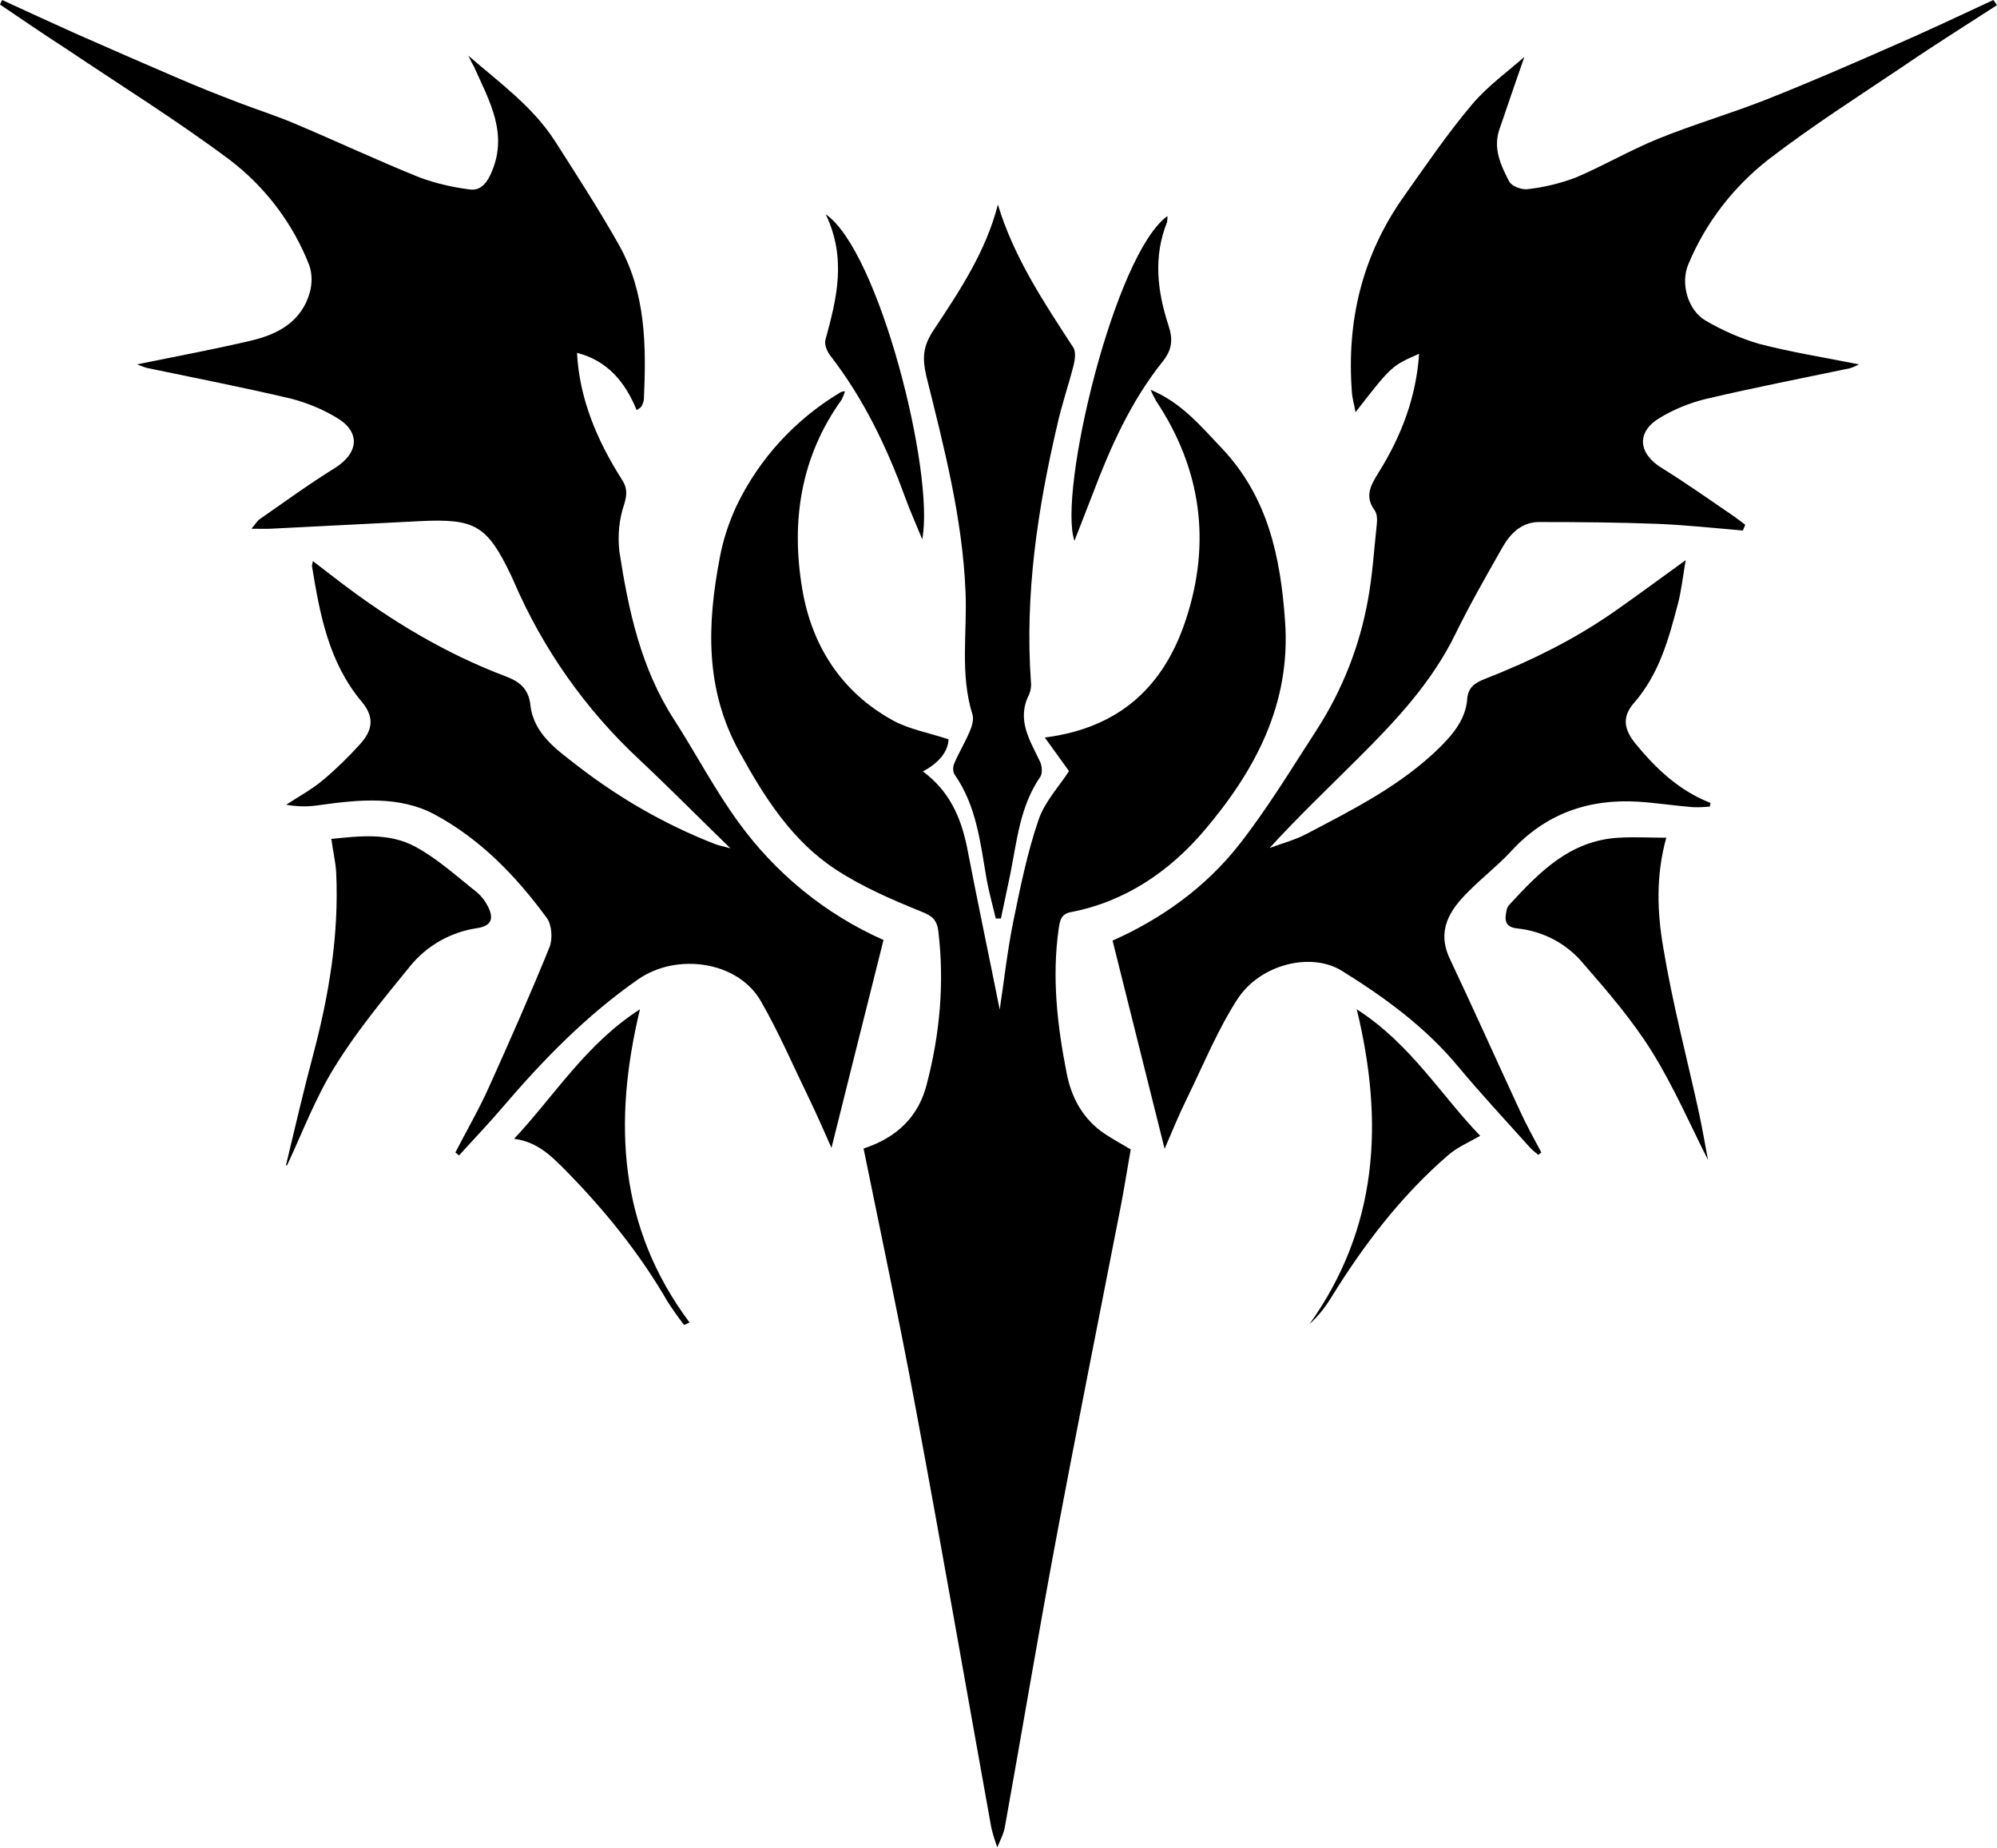 <svg xmlns="http://www.w3.org/2000/svg" x="0" y="0" viewBox="0 0 660 610.7" focusable="false" aria-hidden="true" class="classes-experience-1y5kks6"><g><g><path d="M150.5 380.8c3.7-7.2 7.8-14.2 11.1-21.6 6.9-15.3 13.7-30.7 20-46.2 1.1-2.8.8-7.4-.9-9.7-10.1-13.8-22-26.1-37.1-34.2-11.6-6.2-24.9-4.9-37.8-3.1-3.7.6-7.5.6-11.2-.1 4.1-2.7 8.4-5 12.1-8.1 4.3-3.6 8.4-7.6 12.2-11.8 4.5-4.9 4.8-9.2.6-14.2-10.9-13-13.8-28.9-16.4-44.8.1-.5.2-1.1.3-1.6l9 6.9c16.8 12.8 34.7 23.6 54.5 31.1 4.6 1.7 7.8 4 8.4 9.6 1.1 9.7 9.1 15 15.9 20.3 13.6 10.5 28.6 19.1 44.6 25.4 1.4.6 3 .9 5.6 1.6-10.7-10.4-20.3-20.1-30.2-29.4-17.7-16.5-31.8-36.5-41.4-58.8-.3-.6-.5-1.2-.8-1.8-8-16.7-11.9-19-30.2-18.1-16.4.8-32.9 1.7-49.3 2.5-1.8.1-3.7 0-6.4 0 1.3-1.5 1.9-2.6 2.8-3.2 8.2-5.7 16.3-11.6 24.7-16.8 7.9-4.9 8.7-11.9.8-16.6-4.8-2.9-9.9-5-15.3-6.4-15.7-3.7-31.6-6.8-47.4-10.1-.9-.2-1.8-.6-3.4-1.2 13.2-2.7 25.6-5 37.9-7.9 8.8-2.1 16.5-6.3 19.2-15.9.8-3 .8-6.1-.2-9-5.4-13.8-14.5-25.8-26.3-34.8C58.5 39.8 40 28.3 22 16.2 14.5 11.4 7.3 6.4 0 1.5L.7 0c8 3.7 16.1 7.4 24.1 11 11.1 4.9 22.3 9.8 33.5 14.6 6.7 2.9 13.5 5.6 20.3 8.2 6.2 2.4 12.6 4.4 18.7 7 13.8 5.8 27.4 12.2 41.3 17.8 5.4 2 11 3.3 16.7 4 2.9.4 5.1-1.3 6.7-4.7 6.4-13.4-.3-24.5-5.4-36-.7-1.1-1.2-2.3-1.8-3.5 10.1 8.8 21.2 16.7 28.6 28.2C190.7 58 198 69.3 204.6 81c8.9 15.9 9 33.4 8.2 51-.1.8-.4 1.6-.8 2.3-.2.4-.7.6-1.6 1.2-3.8-9.4-9.8-16.4-19.7-18.9.8 15.2 6.6 28.9 14.8 41.8 1.8 2.7 1.8 4.9.8 8.2-1.7 5-2.2 10.4-1.6 15.6 3 19.5 7.1 38.6 18.1 55.6 7.2 11.2 13.4 23.1 21.2 33.8 12.3 17 28.8 30.5 48 39-5.7 22.7-11.4 45.4-17.2 68.7-2.3-5.2-4.7-10.7-7.3-16.1-5.3-10.9-10.1-22.1-16.1-32.5-7.6-13.1-27.7-16-40.5-7.1-17.2 12-31.4 26.6-44.9 42.4-4.6 5.4-9.6 10.6-14.3 15.8l-1.2-1zM660 1.7c-10.2 6.6-20.6 13.1-30.7 20-15 10.1-30.4 19.9-44.7 30.9-11.7 9.1-20.9 21-26.6 34.7-2.7 6.3-.2 15.3 5.8 18.7 5.5 3.2 11.4 5.8 17.5 7.6 10.7 2.8 21.6 4.5 33.1 6.8-1 .5-2 1-3.1 1.3-15.8 3.3-31.7 6.4-47.4 10.1-5.4 1.3-10.6 3.4-15.4 6.3-7.8 4.7-7.1 11.8.8 16.6 8.1 5 15.8 10.5 23.6 15.8 1.3.9 2.6 1.9 3.9 2.9l-.8 1.9c-9.3-.8-18.7-1.8-28-2.2-13.1-.5-26.3-.6-39.4-.6-5.5 0-9.3 3.6-11.9 8.1-5.4 9.5-10.9 19.1-15.7 28.9-7.9 16.2-20 29-32.5 41.4-9.6 9.6-19.5 19-28.9 29.3 4.1-1.5 8.5-2.7 12.3-4.7 15.6-8.2 31.4-16.1 44.2-28.8 4.5-4.5 8.3-9.3 8.8-15.7.3-4 2.7-5.4 5.7-6.6 15.1-5.9 29.6-13 42.9-22.3 7.6-5.3 15-10.8 23.6-17-.9 5.4-1.4 9.9-2.5 14.2-3.1 11.8-6.2 23.4-14.6 33-4 4.6-3.3 8.7.5 13.4 6.8 8.3 14.5 15.6 24.8 19.6l-.2 1.2c-1.9.2-3.9.3-5.8.2-6-.5-11.9-1.4-17.9-1.8-16.5-1-30.7 4-42.1 16.5-4.3 4.6-9.3 8.5-13.8 13-6.4 6.3-10.8 13-6.3 22.5 7.9 16.7 15.4 33.5 23.2 50.3 2.1 4.6 4.6 9.1 7 13.6l-1 .8c-1-.8-2.1-1.7-3-2.7-7.9-8.8-16-17.5-23.5-26.5-10.8-13-24.2-22.8-38.4-31.6-10.1-6.3-26.9-2.3-34.5 9.3-6.6 10.2-11.3 21.8-16.7 32.8-2.7 5.5-5 11.1-7.4 16.7-5.8-23.2-11.5-45.9-17.2-68.8 16-7.1 30.7-17.5 41.9-31.8 9.4-12 17.3-25.1 25.6-37.9 8.4-13 14.2-27.7 16.9-42.9 1.5-8.1 2-16.4 2.9-24.7.2-1.6.2-3.7-.7-4.9-3.5-4.8-1.1-8.5 1.4-12.6 7.5-12 12.4-25 13.3-39.1-9.1 4-9.1 4-21 19.3-.5-2.8-1.1-4.7-1.2-6.6-1.8-23.6 3.4-45.2 17.1-64.6 7.3-10.3 14.5-20.9 22.7-30.6 5.2-6.1 11.9-10.9 17.2-15.6-2.6 7.5-5.5 15.8-8.3 24.1-2.1 6.3.6 11.9 3.3 17.1.8 1.5 4.1 2.8 6.1 2.5 5.4-.6 10.7-1.9 15.8-3.8 9.2-3.9 17.9-9 27.2-12.8 11.8-4.8 24.2-8.4 36.1-13.1 13.6-5.4 27-11.2 40.4-17.1 11.6-5 23-10.4 34.4-15.7l1.2 1.7z"/><path d="M285.4 379.5c11.1-3.6 18.1-10.6 20.8-20.9 4.4-16.7 6-33.7 3.9-51-.5-3.9-2.3-5.1-5.9-6.5-9.6-3.9-19.3-8.1-28-13.8-14.5-9.5-23.6-23.9-31.9-39-11.4-20.7-10.6-42.2-6.4-64.1 1.1-5.9 3-11.6 5.5-17 7.5-15.7 19.6-28.8 34.6-37.7.4-.1.9-.2 1.3-.2-.3.9-.7 1.8-1.1 2.7-13.6 18.9-16.8 40.2-13.1 62.4 3.1 18.8 12.9 34.3 30.1 43.7 5.3 2.9 11.7 4 18.3 6.2-.2 4.1-3.2 7.8-8.5 10.6 8.8 6.5 12.6 15.2 14.6 25.1 3.5 18.1 7.3 36.1 10.8 53.6 1.4-9.2 2.5-19.3 4.5-29.2 2.3-11.2 4.6-22.6 8.3-33.4 2-6 6.8-11.1 10.1-16.2l-8-11.1c25.1-3.2 39.6-17.3 46.7-39.2 8.3-25.3 5-49.6-9.9-72-.7-1.2-1.3-2.4-1.8-3.7 10.4 4.4 16.6 12.1 23.4 19.2 15.3 16.1 19.5 35.9 21 57.2 2 27.4-9.9 49.4-26.5 69-11.4 13.5-26.1 23.7-44.3 27.2-3.3.6-3.6 2.9-4 5.4-2.3 16.1-.5 31.9 2.6 47.7 1.5 7.8 5 14.5 11.4 19.3 2.9 2.1 6.1 3.8 9.8 6-1 5.6-2 12-3.2 18.3-7.3 37.4-14.8 74.8-21.8 112.2-5.8 31.1-11 62.3-16.6 93.4-.4 2.3-1.6 4.5-2.5 6.7-.8-2.2-1.5-4.4-2-6.6-8.3-46-16.3-92.1-24.9-138.1-5.3-28.6-11.4-57.2-17.3-86.2z"/><path d="M329.8 67.6c5.3 17.5 15.2 32.3 24.9 47.2.9 1.3.6 3.8.2 5.6-1.7 6.7-4 13.3-5.5 20.1-6.5 27.8-10.7 55.9-8.7 84.6.2 1.5 0 3-.6 4.4-4.2 8.3.2 15 3.6 22.1.7 1.4.9 4 .1 5.1-6.7 9.7-7.7 21.1-9.9 32.1-1 4.9-2.1 9.8-3.1 14.7h-1.7c-1-4.2-2.2-8.5-3-12.8-2.1-12.1-3.3-24.4-10.7-34.9-.5-1.1-.5-2.4 0-3.6 1.5-3.5 3.5-6.8 5-10.3.8-1.8 1.5-4.1 1-5.8-4.2-13.4-1.7-27.1-2.3-40.6-1-24.3-7.1-47.7-12.9-71-1.5-6.3-1.1-10.1 2.2-15.2 8.7-13.1 17.4-26.1 21.4-41.7zM94.5 385.1c2.9-12.1 5.7-24.2 8.9-36.2 5.3-19.9 8.7-40 7.7-60.7-.2-3.4-1-6.7-1.6-11 9-.9 19-2.2 27.8 2.6 7.4 4 13.8 9.9 20.4 15.1 1.5 1.3 2.7 2.9 3.6 4.7 2.1 4.2.9 6.4-3.7 7.1-8.7 1.3-16.6 5.8-22.1 12.6-8.7 10.7-17.6 21.4-24.8 33.1-6.4 10.2-10.7 21.7-15.8 32.6l-.4.1zm470-1.8c-5.6-11-11.2-24-18.6-35.9-6.5-10.4-14.6-19.8-22.7-29.1-5.4-6.5-13.2-10.6-21.6-11.5-4.2-.4-4.4-2.7-3.7-5.9.1-.7.4-1.3.8-1.8 10-10.9 20.2-21.4 36.3-22.3 5.2-.3 10.5 0 15.7 0-3.5 12.6-3 24.7-1 36.3 3 18.2 7.7 36 11.7 54.1 1.3 6 2.3 12.1 3.1 16.1zm-338.4 54.5c-1.9-2.4-3.7-5-5.4-7.6-9.3-16.1-20.9-30.4-33.9-43.6-4.5-4.5-9.1-9.3-16.9-10.3 13.5-14.4 23.7-31.3 41.6-42.8-9 37.5-7 72.2 16.4 103.5l-1.8.8zm222.3-104.3c17.9 11.5 27.9 28.5 40.8 41.8-3.8 2.2-7.6 3.8-10.6 6.4-15.5 13.4-27.8 29.5-38.5 46.8-2 3.3-4.4 6.4-7.3 9 22.6-31.7 24.7-66.5 15.6-104zM272.9 70.8c17.7 12.2 36.1 85.6 31.9 107.4-1.9-4.6-3.9-9.1-5.6-13.7-6.1-16.8-13.8-32.8-24.8-47-1.1-1.4-2-3.7-1.6-5.2 3.7-13.5 7.1-26.9.1-41.5zm112.9.6c.1.7 0 1.3-.1 2-4.6 11.5-3.2 22.9.5 34.2 1.5 4.5 1.2 7.9-1.9 11.8-10.5 13.1-17.3 28.3-23.2 43.9-1.9 4.9-3.8 9.8-6 15.4-5.5-15.9 13.1-94.5 30.7-107.3z"/></g></g></svg>
